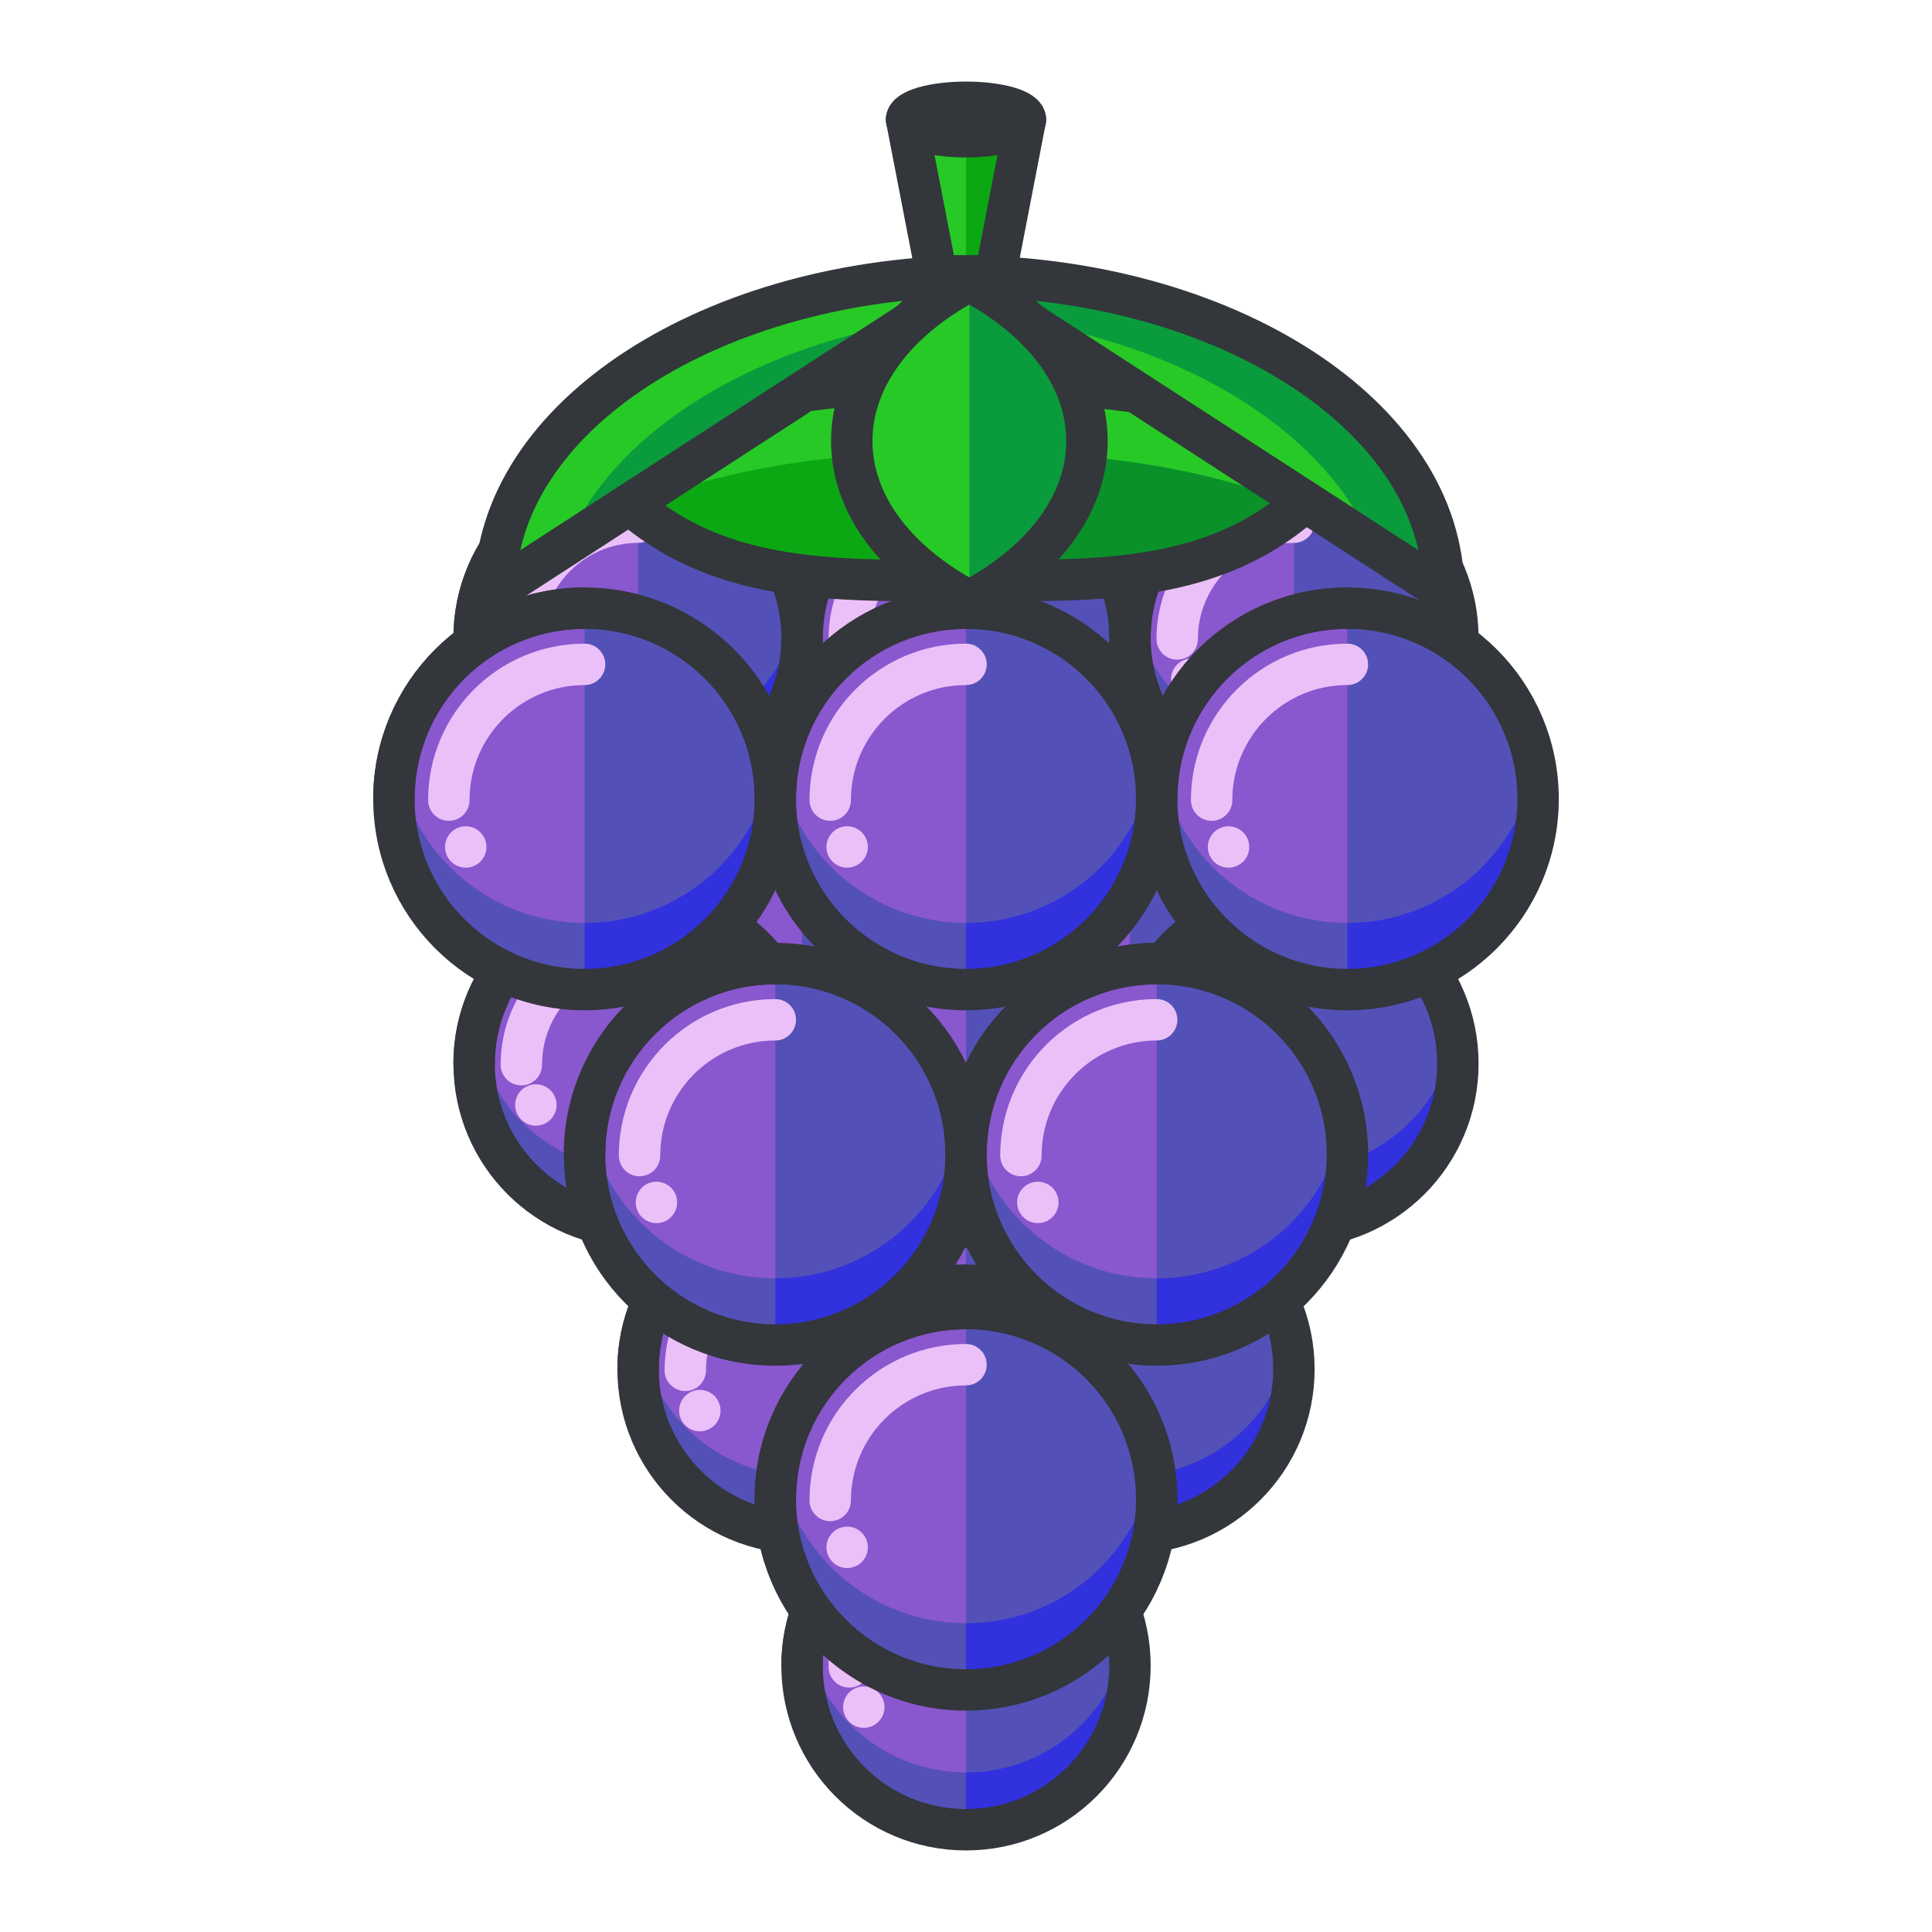 <?xml version="1.0" encoding="utf-8"?>
<!-- Generator: Adobe Illustrator 16.0.0, SVG Export Plug-In . SVG Version: 6.00 Build 0)  -->
<!DOCTYPE svg PUBLIC "-//W3C//DTD SVG 1.1//EN" "http://www.w3.org/Graphics/SVG/1.1/DTD/svg11.dtd">
<svg version="1.1" id="Layer_1" xmlns="http://www.w3.org/2000/svg" xmlns:xlink="http://www.w3.org/1999/xlink" x="0px" y="0px"
	 width="140px" height="140px" viewBox="0 0 140 140" style="enable-background:new 0 0 140 140;" xml:space="preserve">
<style type="text/css">
<![CDATA[
	.st0{fill:#7A62F4;}
	.st1{fill:#7A8A91;}
	.st2{fill:#AA3154;}
	.st3{fill:#474B4F;}
	.st4{fill:#474C51;}
	.st5{fill:#477184;}
	.st6{fill:#AA8D5E;}
	.st7{fill:#AAF789;}
	.st8{fill:#7BE6FF;}
	.st9{fill:#7C66D8;}
	.st10{fill:#7CC0D8;}
	.st11{fill:#495359;}
	.st12{fill:#49DB7A;}
	.st13{fill:#49E500;}
	.st14{fill:#7DA8AA;}
	
		.st15{fill:none;stroke:#7C9199;stroke-width:3;stroke-linecap:round;stroke-linejoin:round;stroke-miterlimit:10;stroke-dasharray:5;}
	.st16{fill:#AD9F7F;}
	.st17{fill:none;stroke:#D3ECEF;stroke-linecap:round;stroke-linejoin:round;stroke-miterlimit:10;}
	.st18{fill:none;stroke:#C42323;stroke-width:3;stroke-linecap:round;stroke-linejoin:round;stroke-miterlimit:10;}
	.st19{fill:#AE52FF;}
	.st20{fill:#10DEF9;}
	.st21{fill:none;stroke:#267DC4;stroke-width:3;stroke-linecap:round;stroke-linejoin:round;stroke-miterlimit:10;}
	.st22{fill:#1162BA;}
	.st23{fill:#E02F2F;}
	.st24{fill:#E05368;}
	.st25{fill:#AFBFCE;}
	.st26{fill:#AFC8DD;}
	.st27{fill:#E0CC77;}
	.st28{fill:#1247B2;}
	.st29{fill:#E0DECE;}
	.st30{fill:#E0FF9C;}
	.st31{fill:none;stroke:#E21A32;stroke-linecap:round;stroke-linejoin:round;stroke-miterlimit:10;}
	.st32{fill:#13D626;}
	.st33{fill:#E2823B;}
	.st34{fill:#1462EF;}
	.st35{fill:#14B0ED;}
	.st36{fill:#1576EA;}
	.st37{fill:#15BDFF;}
	.st38{fill:#1613A5;}
	.st39{fill:#4A5056;}
	.st40{fill:#E55166;}
	.st41{fill:#E55A6B;}
	.st42{fill:#E56171;}
	.st43{fill:none;stroke:#79CC7E;stroke-width:2;stroke-linecap:round;stroke-linejoin:round;stroke-miterlimit:10;}
	.st44{fill:#4B6466;}
	.st45{opacity:0.4;fill:#79CC7E;}
	.st46{fill:#E6F1F4;}
	.st47{fill:#E6F2FC;}
	.st48{fill:#4C6362;}
	.st49{fill:#18AA67;}
	.st50{fill:#4D4D91;}
	.st51{fill:#4D575B;}
	.st52{fill:#E88E0C;}
	.st53{fill:#4DADCE;}
	.st54{fill:#E8E8E8;}
	.st55{opacity:0.3;fill:#9AA5A4;}
	.st56{fill:#80C3FF;}
	.st57{fill:#B066FF;}
	.st58{fill:#818F91;}
	.st59{fill:#B0D1D6;}
	.st60{fill:#B1DBDD;}
	.st61{fill:#B2104E;}
	.st62{fill:none;stroke:#FCFAE8;stroke-width:3;stroke-linecap:round;stroke-linejoin:round;stroke-miterlimit:10;}
	.st63{fill:#B2D1C7;}
	.st64{fill:#83ED3E;}
	.st65{fill:#83ED88;}
	.st66{fill:#8461BC;}
	.st67{fill:#84692C;}
	.st68{fill:#B3C9E2;}
	.st69{fill:none;stroke:#ED8700;stroke-width:3;stroke-linecap:round;stroke-linejoin:round;}
	.st70{fill:none;stroke:#64E2DC;stroke-width:3;stroke-linecap:round;stroke-linejoin:round;stroke-miterlimit:10;}
	.st71{fill:none;stroke:#33363A;stroke-width:3;stroke-linecap:round;stroke-linejoin:round;stroke-miterlimit:10;}
	.st72{fill:none;stroke:#33363A;stroke-width:4;stroke-linecap:round;stroke-linejoin:round;stroke-miterlimit:10;}
	.st73{fill:#85A7A8;}
	.st74{fill:#85C606;}
	.st75{fill:none;stroke:#33363A;stroke-width:5;stroke-linecap:round;stroke-linejoin:round;stroke-miterlimit:10;}
	.st76{fill:#86B2A2;}
	.st77{fill:#EA3D6A;}
	.st78{fill:#875835;}
	.st79{fill:#EA9706;}
	.st80{fill:#1C19AF;}
	.st81{fill:#EAAA0A;}
	.st82{fill:#EABC73;}
	.st83{fill:#EADFB2;}
	.st84{fill:#EAE4BE;}
	.st85{fill:#EAF2F9;}
	.st86{fill:#B7883D;}
	.st87{fill:#1CE5C3;}
	.st88{fill:#1CE8E3;}
	.st89{fill:#B7F467;}
	.st90{fill:none;stroke:#36B0CC;stroke-width:3;stroke-linecap:round;stroke-linejoin:round;stroke-miterlimit:10;}
	.st91{fill:#EBEDD3;}
	.st92{fill:none;stroke:#FFB000;stroke-width:3;stroke-linecap:round;stroke-linejoin:round;stroke-dasharray:8.275,8.275;}
	.st93{fill:#1DA834;}
	.st94{fill:#1DC8CC;}
	.st95{fill:#8957CE;}
	.st96{fill:#B8D3D1;}
	.st97{fill:#89A3A3;}
	.st98{fill:#1E91F9;}
	.st99{fill:#B969FF;}
	.st100{fill:#1EA6E2;}
	.st101{fill:#FFFFFF;stroke:#FFFFFF;stroke-width:2;stroke-linecap:round;stroke-linejoin:round;stroke-miterlimit:10;}
	.st102{fill:#ED4706;}
	.st103{fill:#EDA411;}
	.st104{fill:#EDDE88;}
	.st105{fill:#EDF4F4;}
	.st106{fill:#5050E2;}
	.st107{fill:#1FADE5;}
	.st108{enable-background:new    ;}
	.st109{fill:#EF4D4D;}
	.st110{fill:#EF6F7B;}
	.st111{fill:#EF9681;}
	.st112{fill:#EFA37D;}
	.st113{fill:#EFB289;}
	.st114{fill:#EFBD59;}
	.st115{fill:#EFCA0F;}
	.st116{fill:#EFEFDF;}
	.st117{fill:#526163;}
	.st118{fill:#529E54;}
	.st119{fill:#52C408;}
	.st120{fill:#5351B7;}
	.st121{fill:none;stroke:#EBEDD3;stroke-linecap:round;stroke-linejoin:round;stroke-miterlimit:10;}
	.st122{fill:#555D60;}
	.st123{fill:#55DBFF;}
	.st124{fill:none;stroke:#FFEF5A;stroke-width:2;stroke-linecap:round;stroke-linejoin:round;stroke-miterlimit:10;}
	.st125{fill:none;stroke:#FFEF5A;stroke-width:4;stroke-linecap:round;stroke-linejoin:round;stroke-miterlimit:10;}
	.st126{fill:none;stroke:#536B7C;stroke-width:3;stroke-linecap:round;stroke-linejoin:round;stroke-miterlimit:10;}
	.st127{fill:#8A9199;}
	.st128{fill:#8A998A;}
	.st129{fill:#8CE5E2;}
	.st130{fill:#BC3150;}
	.st131{fill:#595F66;}
	.st132{fill:#BC8B4B;}
	.st133{fill:#8DABC9;}
	.st134{fill:#8E7EED;}
	.st135{fill:#8EC1C1;}
	.st136{fill:#20BCF2;}
	.st137{fill:#8F56D8;}
	.st138{fill:#BEDD05;}
	.st139{fill:none;stroke:#EAD7FF;stroke-width:3;stroke-linecap:round;stroke-linejoin:round;stroke-miterlimit:10;}
	.st140{fill:#2178F7;}
	.st141{fill:#219B1E;}
	.st142{fill:#BF76FF;}
	.st143{fill:none;stroke:#88CCFF;stroke-width:3;stroke-linecap:round;stroke-linejoin:round;stroke-miterlimit:10;}
	.st144{fill:#22A1EF;}
	.st145{fill:#237AF9;}
	.st146{fill:#F2790C;}
	.st147{fill:#246DED;}
	.st148{fill:#F3FAFF;}
	.st149{fill:#25C10A;}
	.st150{fill:#F42535;}
	.st151{fill:#F4921E;}
	.st152{fill:#F4AB0B;}
	.st153{fill:#F4F3E9;}
	.st154{fill:#5A5F63;}
	.st155{fill:#26A3F7;}
	.st156{fill:#F5FEFF;}
	.st157{fill:#277AF4;}
	.st158{fill:#2792F4;}
	.st159{fill:#279377;}
	.st160{fill:#27C927;}
	.st161{fill:#5C2DE0;}
	.st162{fill:#F7441C;}
	.st163{fill:#F7910B;}
	.st164{fill:#F79E00;}
	.st165{fill:none;stroke:#FFB000;stroke-width:3;stroke-linecap:round;stroke-linejoin:round;}
	.st166{fill:#5D3EDD;}
	.st167{fill:#29CDFF;}
	.st168{fill:#5E6870;}
	.st169{fill:#F9A858;}
	.st170{fill:#F9C19B;}
	.st171{fill:#F9E446;}
	.st172{fill:#5F666B;}
	.st173{fill:#5FCE96;}
	.st174{fill:#90B2B1;}
	.st175{fill:#91EA57;}
	.st176{fill:#C11E5C;}
	.st177{fill:#C14830;}
	.st178{fill:#C17E25;}
	.st179{fill:#C1B995;}
	.st180{fill:#C1BFA7;}
	.st181{fill:none;stroke:#F9EF95;stroke-width:3;stroke-linecap:round;stroke-linejoin:round;stroke-miterlimit:10;}
	.st182{fill:#92E0FF;}
	.st183{fill:#92FC6B;}
	.st184{fill:#C28AE2;}
	.st185{fill:#939DA3;}
	.st186{fill:#C3D8D6;}
	.st187{fill:#C3DFE0;}
	.st188{fill:#C42323;}
	.st189{fill:#C4415B;}
	.st190{fill:#C480FF;}
	.st191{fill:#95AF68;}
	.st192{fill:#2A8BF4;}
	.st193{fill:#2AAD2A;}
	.st194{fill:#C5E3EA;}
	.st195{fill:#C63C4D;}
	.st196{fill:#C67A6D;}
	.st197{fill:#C6BA9B;}
	.st198{fill:#FC4259;}
	.st199{fill:#FC90A2;}
	.st200{fill:#C8DBDB;}
	.st201{fill:#FCC322;}
	.st202{fill:#FCDECA;}
	.st203{fill:#FCF8E6;}
	.st204{fill:#2E6ECC;}
	.st205{fill:#FCFCB9;}
	.st206{fill:none;stroke:#FFB000;stroke-width:3;stroke-linecap:round;stroke-linejoin:round;stroke-dasharray:8.028,8.028;}
	.st207{fill:#C9E1F2;}
	.st208{fill:#FDFFFF;}
	.st209{fill:#FF315D;}
	.st210{fill:#FF3636;}
	.st211{fill:#FF4800;}
	.st212{fill:#FF502E;}
	.st213{fill:#FF5B00;}
	.st214{fill:#FF647E;}
	.st215{fill:#FF6B06;}
	.st216{fill:#FF7639;}
	.st217{fill:#FF7892;}
	.st218{fill:#FF7900;}
	.st219{fill:#FF8103;}
	.st220{fill:#FF8500;}
	.st221{fill:#FF9100;}
	.st222{fill:#FF9700;}
	.st223{fill:#FF9E12;}
	.st224{fill:#61BBFF;}
	.st225{fill:#FFA300;}
	.st226{fill:#FFAA00;}
	.st227{fill:#FFABBF;}
	.st228{fill:#FFB000;}
	.st229{fill:#FFB206;}
	.st230{fill:#FFBC00;}
	.st231{fill:#FFBF31;}
	.st232{fill:#FFC1AE;}
	.st233{fill:#FFC200;}
	.st234{fill:#FFC757;}
	.st235{fill:#FFC817;}
	.st236{fill:#FFCE00;}
	.st237{fill:#FFD243;}
	.st238{fill:#FFD400;}
	.st239{fill:#FFD833;}
	.st240{fill:#FFD9C0;}
	.st241{fill:#FFDC10;}
	.st242{fill:#FFDE52;}
	.st243{fill:#FFE108;}
	.st244{fill:#FFE10B;}
	.st245{fill:#FFE31A;}
	.st246{fill:#FFE448;}
	.st247{fill:#FFE8C2;}
	.st248{fill:#FFE98F;}
	.st249{fill:#FFEB5A;}
	.st250{fill:#FFEDA1;}
	.st251{fill:#FFF19C;}
	.st252{fill:#FFF6E1;}
	.st253{fill:#FFF87B;}
	.st254{fill:#FFF8C7;}
	.st255{fill:#FFFCEE;}
	.st256{fill:#FFFFFF;}
	.st257{fill:#62CEDD;}
	.st258{fill:#636E72;}
	.st259{fill:none;stroke:#DDAC24;stroke-width:2;stroke-linecap:round;stroke-linejoin:round;stroke-miterlimit:10;}
	.st260{fill:#64BDFF;}
	.st261{fill:#64E2DC;}
	.st262{fill:none;stroke:#33363A;stroke-linecap:round;stroke-linejoin:round;stroke-miterlimit:10;}
	.st263{fill:#66797F;}
	.st264{fill:none;stroke:#EBC0F9;stroke-width:3;stroke-linecap:round;stroke-linejoin:round;stroke-miterlimit:10;}
	.st265{fill:#9AC1C1;}
	.st266{fill:#676E72;}
	.st267{fill:#677F7F;}
	.st268{fill:#678B99;}
	.st269{fill:#9B0751;}
	.st270{fill:#9B6743;}
	.st271{fill:#9B7335;}
	.st272{fill:none;stroke:#E0FF9C;stroke-width:3;stroke-linecap:round;stroke-linejoin:round;stroke-miterlimit:10;}
	.st273{fill:#CAD7E5;}
	.st274{fill:#CAE5E3;}
	.st275{fill:none;stroke:#FFD815;stroke-width:3;stroke-linecap:round;stroke-linejoin:round;stroke-miterlimit:10;}
	.st276{fill:none;stroke:#64C0F9;stroke-width:3;stroke-linecap:round;stroke-linejoin:round;stroke-miterlimit:10;}
	.st277{fill:#68B6DD;}
	.st278{fill:#CC445B;}
	.st279{fill:none;stroke:#66A8F7;stroke-width:3;stroke-linecap:round;stroke-linejoin:round;stroke-miterlimit:10;}
	.st280{fill:#9D67C1;}
	.st281{fill:#CCFFFF;}
	.st282{fill:#9DC0C4;}
	.st283{fill:#9E2323;}
	.st284{fill:#9E45DD;}
	.st285{fill:#CDDEE0;}
	.st286{fill:#309FD6;}
	.st287{fill:none;stroke:#ED8700;stroke-width:3;stroke-linecap:round;stroke-linejoin:round;stroke-dasharray:7.704,7.704;}
	.st288{fill:#CE4313;}
	.st289{fill:#CEA255;}
	.st290{fill:#9FC1B5;}
	.st291{fill:#3131DD;}
	.st292{fill:#33363A;}
	.st293{fill:#334746;}
	.st294{fill:#3380CC;}
	.st295{fill:#34C166;}
	.st296{fill:#363B3F;}
	.st297{fill:#6A797C;}
	.st298{fill:#33363A;stroke:#33363A;stroke-width:3;stroke-linecap:round;stroke-linejoin:round;stroke-miterlimit:10;}
	.st299{fill:#6C85FF;}
	.st300{opacity:0.2;fill:#3C8DA0;}
	.st301{fill:none;stroke:#5F6266;stroke-width:3;stroke-linecap:round;stroke-linejoin:round;stroke-miterlimit:10;}
	.st302{fill:#00ADDB;}
	.st303{fill:#6F898C;}
	.st304{fill:#6FAF00;}
	.st305{fill:#D0D8CA;}
	.st306{fill:#D0E0EA;}
	.st307{fill:#D0E2F4;}
	.st308{fill:none;stroke:#FFB000;stroke-width:3;stroke-linecap:round;stroke-linejoin:round;stroke-dasharray:7.848,7.848;}
	.st309{fill:none;stroke:#33363A;stroke-width:10;stroke-linecap:round;stroke-linejoin:round;stroke-miterlimit:10;}
	.st310{fill:#04968E;}
	.st311{fill:#D30B49;}
	.st312{fill:#D31818;}
	.st313{fill:#D34624;}
	.st314{fill:#D39F1E;}
	.st315{fill:#D3D1C1;}
	.st316{fill:#D3DADD;}
	.st317{fill:#D3E5EA;}
	.st318{fill:#055E6D;}
	.st319{fill:#059CE8;}
	.st320{fill:#064E7F;}
	.st321{fill:#066782;}
	.st322{fill:#07563C;}
	.st323{fill:#D5E2CC;}
	.st324{fill:#3B4244;}
	.st325{fill:#D60024;}
	.st326{fill:#D6702B;}
	.st327{fill:#D68967;}
	.st328{fill:#D6A545;}
	.st329{fill:#D6CB9D;}
	.st330{fill:#3C4044;}
	.st331{fill:#08BC26;}
	.st332{fill:#097F2A;}
	.st333{fill:none;stroke:#FFAB94;stroke-width:4;stroke-linecap:round;stroke-linejoin:round;stroke-miterlimit:10;}
	.st334{fill:#3D5957;}
	.st335{fill:#3D99F4;}
	.st336{fill:#D8235F;}
	.st337{fill:#D83055;}
	.st338{fill:#D83563;}
	.st339{fill:#D83705;}
	.st340{fill:#D8533D;}
	.st341{fill:#D8D7C0;}
	.st342{fill:#3E9FF7;}
	.st343{fill:#D9F0F4;}
	.st344{fill:#705622;}
	.st345{fill:#70D63A;}
	.st346{fill:#A03F25;}
	.st347{fill:#A07F3C;}
	.st348{opacity:0.6;fill:#2670BF;}
	.st349{fill:#A0BAB9;}
	.st350{fill:#A197FC;}
	.st351{fill:#727B84;}
	.st352{fill:#A1C6C6;}
	.st353{fill:#A23FE8;}
	.st354{fill:#737F73;}
	.st355{fill:#73F4B3;}
	.st356{fill:#A31153;}
	.st357{fill:#748C4F;}
	.st358{fill:#749997;}
	.st359{fill:#0A7BE2;}
	.st360{fill:#0A8989;}
	.st361{fill:#0A912A;}
	.st362{fill:#0A9B3D;}
	.st363{fill:#0A9DBF;}
	.st364{fill:#A53CEF;}
	.st365{fill:#0ABAEA;}
	.st366{fill:#A5BFBF;}
	.st367{fill:#7799AA;}
	.st368{fill:#77D852;}
	.st369{fill:#0C4ABA;}
	.st370{fill:#DAE5E5;}
	.st371{fill:#0CA813;}
	.st372{fill:#788E8D;}
	.st373{fill:#78CFFF;}
	.st374{fill:#A8273D;}
	.st375{fill:#79CC7E;}
	.st376{fill:#0E48DB;}
	.st377{fill:#DCE7EF;}
	.st378{fill:#0E7F24;}
	.st379{fill:#DDAC24;}
	.st380{fill:#DDC872;}
	.st381{fill:#DDE6E8;}
	.st382{fill:#404449;}
	.st383{fill:#0FA88E;}
	.st384{fill:#DEF21D;}
	.st385{fill:#4120CE;}
	.st386{fill:none;stroke:#CCB13E;stroke-width:3;stroke-linecap:round;stroke-linejoin:round;stroke-miterlimit:10;}
	.st387{fill:#41F7D4;}
	.st388{fill:#DFEDEF;}
	.st389{fill:#DFF4E9;}
	.st390{fill:#DFF7F6;}
	.st391{fill:#42E6EA;}
	.st392{fill:#43474C;}
	.st393{fill:#43B1E8;}
	.st394{fill:#44CC7B;}
	.st395{fill:#45484C;}
	.st396{fill:#454A4F;}
	.st397{fill:#45BA0F;}
	.st398{fill:#45CAFF;}
]]>
</style>
<g>
	<g>
		<path class="st371" d="M65.693,8.66l2.214,11.444c0,0.689-0.285,1.249,2.094,1.249c2.378,0,2.092-0.56,2.092-1.249L74.307,8.66
			H65.693z"/>
		<path class="st160" d="M65.693,8.66l2.214,11.444c0,0.689-0.285,1.249,2.094,1.249V8.66H65.693z"/>
		<path class="st71" d="M65.693,8.66l2.214,11.444c0,0.689-0.285,1.249,2.094,1.249c2.378,0,2.092-0.56,2.092-1.249L74.307,8.66
			H65.693z"/>
		<ellipse class="st160" cx="70" cy="8.66" rx="4.307" ry="1.25"/>
		<ellipse class="st71" cx="70" cy="8.66" rx="4.307" ry="1.25"/>
	</g>
	<g>
		<g>
			<g>
				<g>
					<g>
						<circle class="st120" cx="46.237" cy="46.223" r="11.881"/>
						<path class="st95" d="M46.237,34.342c-5.853,0-10.705,4.235-11.688,9.805c0.983,5.569,5.836,9.805,11.688,9.805
							s10.705-4.235,11.688-9.805C56.942,38.577,52.09,34.342,46.237,34.342z"/>
						<path class="st120" d="M46.237,34.342c6.562,0,11.881,5.319,11.881,11.881s-5.319,11.881-11.881,11.881"/>
						<path class="st291" d="M58.065,45.155c-0.034-0.341-0.082-0.676-0.14-1.009c-0.983,5.569-5.836,9.805-11.688,9.805v4.152
							c6.562,0,11.881-5.319,11.881-11.881C58.118,45.862,58.097,45.508,58.065,45.155z"/>
						<circle class="st71" cx="46.237" cy="46.223" r="11.881"/>
						<path class="st71" d="M34.356,46.223c0-6.562,5.319-11.881,11.881-11.881"/>
					</g>
					<path class="st264" d="M37.778,46.3c0-4.672,3.787-8.459,8.459-8.459"/>
					<line class="st264" x1="38.831" y1="49.218" x2="38.831" y2="49.218"/>
				</g>
				<g>
					<g>
						<circle class="st120" cx="70" cy="46.223" r="11.881"/>
						<path class="st95" d="M70,34.342c-5.853,0-10.706,4.235-11.688,9.805c0.982,5.569,5.836,9.805,11.688,9.805
							s10.706-4.235,11.688-9.805C80.706,38.577,75.853,34.342,70,34.342z"/>
						<path class="st120" d="M70,34.342c6.562,0,11.881,5.319,11.881,11.881S76.562,58.104,70,58.104"/>
						<path class="st291" d="M81.827,45.155c-0.033-0.341-0.08-0.676-0.139-1.009c-0.982,5.569-5.836,9.805-11.688,9.805v4.152
							c6.562,0,11.881-5.319,11.881-11.881C81.881,45.862,81.858,45.508,81.827,45.155z"/>
						<circle class="st71" cx="70" cy="46.223" r="11.881"/>
						<path class="st71" d="M58.118,46.223c0-6.562,5.319-11.881,11.882-11.881"/>
					</g>
					<path class="st264" d="M61.541,46.3c0-4.672,3.788-8.459,8.459-8.459"/>
					<line class="st264" x1="62.595" y1="49.218" x2="62.595" y2="49.218"/>
				</g>
				<g>
					<g>
						<circle class="st120" cx="93.762" cy="46.223" r="11.881"/>
						<path class="st95" d="M93.763,34.342c-5.853,0-10.705,4.235-11.688,9.805c0.983,5.569,5.836,9.805,11.688,9.805
							c5.852,0,10.704-4.235,11.688-9.805C104.467,38.577,99.614,34.342,93.763,34.342z"/>
						<path class="st120" d="M93.763,34.342c6.561,0,11.881,5.319,11.881,11.881s-5.32,11.881-11.881,11.881"/>
						<path class="st291" d="M105.59,45.155c-0.032-0.341-0.079-0.676-0.139-1.009c-0.984,5.569-5.837,9.805-11.688,9.805v4.152
							c6.561,0,11.881-5.319,11.881-11.881C105.644,45.862,105.622,45.508,105.59,45.155z"/>
						<circle class="st71" cx="93.762" cy="46.223" r="11.881"/>
						<path class="st71" d="M81.881,46.223c0-6.562,5.32-11.881,11.882-11.881"/>
					</g>
					<path class="st264" d="M85.304,46.3c0-4.672,3.787-8.459,8.459-8.459"/>
					<line class="st264" x1="86.357" y1="49.218" x2="86.357" y2="49.218"/>
				</g>
			</g>
			<g>
				<g>
					<circle class="st120" cx="70" cy="89.857" r="11.881"/>
					<path class="st95" d="M70,77.975c-5.853,0-10.706,4.236-11.688,9.807c0.982,5.57,5.836,9.805,11.688,9.805
						s10.706-4.234,11.688-9.805C80.706,82.211,75.853,77.975,70,77.975z"/>
					<path class="st120" d="M70,77.975c6.562,0,11.881,5.32,11.881,11.883c0,6.561-5.319,11.881-11.881,11.881"/>
					<path class="st291" d="M81.827,88.789c-0.033-0.34-0.08-0.676-0.139-1.008c-0.982,5.57-5.836,9.805-11.688,9.805v4.152
						c6.562,0,11.881-5.32,11.881-11.881C81.881,89.496,81.858,89.141,81.827,88.789z"/>
					<circle class="st71" cx="70" cy="89.857" r="11.881"/>
					<path class="st71" d="M58.118,89.857c0-6.562,5.319-11.883,11.882-11.883"/>
				</g>
				<path class="st264" d="M61.541,89.934c0-4.672,3.788-8.459,8.459-8.459"/>
				<line class="st264" x1="62.595" y1="92.852" x2="62.595" y2="92.852"/>
			</g>
			<g>
				<g>
					<circle class="st120" cx="70" cy="74.164" r="11.881"/>
					<path class="st95" d="M70,62.282c-5.853,0-10.706,4.235-11.688,9.804c0.982,5.57,5.836,9.807,11.688,9.807
						s10.706-4.236,11.688-9.807C80.706,66.518,75.853,62.282,70,62.282z"/>
					<path class="st120" d="M70,62.282c6.562,0,11.881,5.32,11.881,11.882c0,6.561-5.319,11.881-11.881,11.881"/>
					<path class="st291" d="M81.827,73.096c-0.033-0.34-0.08-0.676-0.139-1.01c-0.982,5.57-5.836,9.807-11.688,9.807v4.152
						c6.562,0,11.881-5.32,11.881-11.881C81.881,73.803,81.858,73.447,81.827,73.096z"/>
					<circle class="st71" cx="70" cy="74.164" r="11.881"/>
					<path class="st71" d="M58.118,74.164c0-6.562,5.319-11.882,11.882-11.882"/>
				</g>
				<path class="st264" d="M61.541,74.24c0-4.671,3.788-8.458,8.459-8.458"/>
				<line class="st264" x1="62.595" y1="77.158" x2="62.595" y2="77.158"/>
			</g>
			<g>
				<g>
					<g>
						<circle class="st120" cx="58.119" cy="68.368" r="11.881"/>
						<path class="st95" d="M58.118,56.487c-5.853,0-10.704,4.235-11.688,9.806c0.983,5.568,5.835,9.805,11.688,9.805
							c5.854,0,10.705-4.236,11.688-9.805C68.823,60.723,63.972,56.487,58.118,56.487z"/>
						<path class="st120" d="M58.118,56.487C64.681,56.487,70,61.807,70,68.368S64.681,80.25,58.118,80.25"/>
						<path class="st291" d="M69.946,67.302c-0.033-0.341-0.08-0.676-0.14-1.009c-0.983,5.568-5.835,9.805-11.688,9.805v4.152
							C64.681,80.25,70,74.93,70,68.368C70,68.009,69.978,67.653,69.946,67.302z"/>
						<circle class="st71" cx="58.119" cy="68.368" r="11.881"/>
						<path class="st71" d="M46.237,68.368c0-6.562,5.318-11.881,11.881-11.881"/>
					</g>
					<path class="st264" d="M49.659,68.446c0-4.672,3.787-8.459,8.459-8.459"/>
					<line class="st264" x1="50.713" y1="71.363" x2="50.713" y2="71.363"/>
				</g>
				<g>
					<g>
						<circle class="st120" cx="81.881" cy="68.368" r="11.881"/>
						<path class="st95" d="M81.881,56.487c-5.853,0-10.705,4.235-11.688,9.806c0.983,5.568,5.836,9.805,11.688,9.805
							s10.706-4.236,11.688-9.805C92.587,60.723,87.733,56.487,81.881,56.487z"/>
						<path class="st120" d="M81.881,56.487c6.562,0,11.882,5.319,11.882,11.881S88.443,80.25,81.881,80.25"/>
						<path class="st291" d="M93.708,67.302c-0.032-0.341-0.079-0.676-0.139-1.009c-0.982,5.568-5.836,9.805-11.688,9.805v4.152
							c6.562,0,11.882-5.32,11.882-11.882C93.763,68.009,93.74,67.653,93.708,67.302z"/>
						<circle class="st71" cx="81.881" cy="68.368" r="11.881"/>
						<path class="st71" d="M70,68.368c0-6.562,5.319-11.881,11.881-11.881"/>
					</g>
					<path class="st264" d="M73.422,68.446c0-4.672,3.788-8.459,8.459-8.459"/>
					<line class="st264" x1="74.476" y1="71.363" x2="74.476" y2="71.363"/>
				</g>
			</g>
		</g>
		<g>
			<g>
				<g>
					<g>
						<circle class="st120" cx="46.237" cy="77.074" r="11.881"/>
						<path class="st95" d="M46.237,65.194c-5.853,0-10.705,4.234-11.688,9.804c0.983,5.57,5.836,9.805,11.688,9.805
							s10.705-4.234,11.688-9.805C56.942,69.429,52.09,65.194,46.237,65.194z"/>
						<path class="st120" d="M46.237,65.194c6.562,0,11.881,5.318,11.881,11.88c0,6.562-5.319,11.881-11.881,11.881"/>
						<path class="st291" d="M58.065,76.008c-0.034-0.342-0.082-0.678-0.14-1.01c-0.983,5.57-5.836,9.805-11.688,9.805v4.152
							c6.562,0,11.881-5.318,11.881-11.881C58.118,76.715,58.097,76.359,58.065,76.008z"/>
						<circle class="st71" cx="46.237" cy="77.074" r="11.881"/>
						<path class="st71" d="M34.356,77.074c0-6.562,5.319-11.88,11.881-11.88"/>
					</g>
					<path class="st264" d="M37.778,77.152c0-4.672,3.787-8.459,8.459-8.459"/>
					<line class="st264" x1="38.831" y1="80.07" x2="38.831" y2="80.07"/>
				</g>
				<g>
					<g>
						<circle class="st120" cx="70" cy="77.074" r="11.881"/>
						<path class="st95" d="M70,65.194c-5.853,0-10.706,4.234-11.688,9.804c0.982,5.57,5.836,9.805,11.688,9.805
							s10.706-4.234,11.688-9.805C80.706,69.429,75.853,65.194,70,65.194z"/>
						<path class="st120" d="M70,65.194c6.562,0,11.881,5.318,11.881,11.88c0,6.562-5.319,11.881-11.881,11.881"/>
						<path class="st291" d="M81.827,76.008c-0.033-0.342-0.08-0.678-0.139-1.01c-0.982,5.57-5.836,9.805-11.688,9.805v4.152
							c6.562,0,11.881-5.318,11.881-11.881C81.881,76.715,81.858,76.359,81.827,76.008z"/>
						<circle class="st71" cx="70" cy="77.074" r="11.881"/>
						<path class="st71" d="M58.118,77.074c0-6.562,5.319-11.88,11.882-11.88"/>
					</g>
					<path class="st264" d="M61.541,77.152c0-4.672,3.788-8.459,8.459-8.459"/>
					<line class="st264" x1="62.595" y1="80.07" x2="62.595" y2="80.07"/>
				</g>
				<g>
					<g>
						<circle class="st120" cx="93.762" cy="77.074" r="11.881"/>
						<path class="st95" d="M93.763,65.194c-5.853,0-10.705,4.234-11.688,9.804c0.983,5.57,5.836,9.805,11.688,9.805
							c5.852,0,10.704-4.234,11.688-9.805C104.467,69.429,99.614,65.194,93.763,65.194z"/>
						<path class="st120" d="M93.763,65.194c6.561,0,11.881,5.318,11.881,11.88c0,6.562-5.32,11.881-11.881,11.881"/>
						<path class="st291" d="M105.59,76.008c-0.032-0.342-0.079-0.678-0.139-1.01c-0.984,5.57-5.837,9.805-11.688,9.805v4.152
							c6.561,0,11.881-5.318,11.881-11.881C105.644,76.715,105.622,76.359,105.59,76.008z"/>
						<circle class="st71" cx="93.762" cy="77.074" r="11.881"/>
						<path class="st71" d="M81.881,77.074c0-6.562,5.32-11.88,11.882-11.88"/>
					</g>
					<path class="st264" d="M85.304,77.152c0-4.672,3.787-8.459,8.459-8.459"/>
					<line class="st264" x1="86.357" y1="80.07" x2="86.357" y2="80.07"/>
				</g>
			</g>
			<g>
				<g>
					<circle class="st120" cx="70" cy="120.709" r="11.881"/>
					<path class="st95" d="M70,108.828c-5.853,0-10.706,4.234-11.688,9.805c0.982,5.57,5.836,9.805,11.688,9.805
						s10.706-4.234,11.688-9.805C80.706,113.062,75.853,108.828,70,108.828z"/>
					<path class="st120" d="M70,108.828c6.562,0,11.881,5.318,11.881,11.881S76.562,132.59,70,132.59"/>
					<path class="st291" d="M81.827,119.641c-0.033-0.34-0.08-0.676-0.139-1.008c-0.982,5.57-5.836,9.805-11.688,9.805v4.152
						c6.562,0,11.881-5.318,11.881-11.881C81.881,120.35,81.858,119.994,81.827,119.641z"/>
					<circle class="st71" cx="70" cy="120.709" r="11.881"/>
					<path class="st71" d="M58.118,120.709c0-6.562,5.319-11.881,11.882-11.881"/>
				</g>
				<path class="st264" d="M61.541,120.787c0-4.672,3.788-8.459,8.459-8.459"/>
				<line class="st264" x1="62.595" y1="123.705" x2="62.595" y2="123.705"/>
			</g>
			<g>
				<g>
					<circle class="st120" cx="70" cy="105.016" r="11.881"/>
					<path class="st95" d="M70,93.135c-5.853,0-10.706,4.234-11.688,9.805c0.982,5.57,5.836,9.805,11.688,9.805
						s10.706-4.234,11.688-9.805C80.706,97.369,75.853,93.135,70,93.135z"/>
					<path class="st120" d="M70,93.135c6.562,0,11.881,5.318,11.881,11.881S76.562,116.896,70,116.896"/>
					<path class="st291" d="M81.827,103.949c-0.033-0.342-0.08-0.678-0.139-1.01c-0.982,5.57-5.836,9.805-11.688,9.805v4.152
						c6.562,0,11.881-5.318,11.881-11.881C81.881,104.656,81.858,104.299,81.827,103.949z"/>
					<circle class="st71" cx="70" cy="105.016" r="11.881"/>
					<path class="st71" d="M58.118,105.016c0-6.562,5.319-11.881,11.882-11.881"/>
				</g>
				<path class="st264" d="M61.541,105.094c0-4.674,3.788-8.461,8.459-8.461"/>
				<line class="st264" x1="62.595" y1="108.012" x2="62.595" y2="108.012"/>
			</g>
			<g>
				<g>
					<g>
						<circle class="st120" cx="58.119" cy="99.221" r="11.881"/>
						<path class="st95" d="M58.118,87.34c-5.853,0-10.704,4.234-11.688,9.805c0.983,5.57,5.835,9.805,11.688,9.805
							c5.854,0,10.705-4.234,11.688-9.805C68.823,91.574,63.972,87.34,58.118,87.34z"/>
						<path class="st120" d="M58.118,87.34C64.681,87.34,70,92.658,70,99.221c0,6.561-5.319,11.881-11.882,11.881"/>
						<path class="st291" d="M69.946,98.152c-0.033-0.34-0.08-0.676-0.14-1.008c-0.983,5.57-5.835,9.805-11.688,9.805v4.152
							c6.562,0,11.882-5.32,11.882-11.881C70,98.859,69.978,98.506,69.946,98.152z"/>
						<circle class="st71" cx="58.119" cy="99.221" r="11.881"/>
						<path class="st71" d="M46.237,99.221c0-6.562,5.318-11.881,11.881-11.881"/>
					</g>
					<path class="st264" d="M49.659,99.299c0-4.674,3.787-8.461,8.459-8.461"/>
					<line class="st264" x1="50.713" y1="102.217" x2="50.713" y2="102.217"/>
				</g>
				<g>
					<g>
						<circle class="st120" cx="81.881" cy="99.221" r="11.881"/>
						<path class="st95" d="M81.881,87.34c-5.853,0-10.705,4.234-11.688,9.805c0.983,5.57,5.836,9.805,11.688,9.805
							s10.706-4.234,11.688-9.805C92.587,91.574,87.733,87.34,81.881,87.34z"/>
						<path class="st120" d="M81.881,87.34c6.562,0,11.882,5.318,11.882,11.881c0,6.561-5.319,11.881-11.882,11.881"/>
						<path class="st291" d="M93.708,98.152c-0.032-0.34-0.079-0.676-0.139-1.008c-0.982,5.57-5.836,9.805-11.688,9.805v4.152
							c6.562,0,11.882-5.32,11.882-11.881C93.763,98.859,93.74,98.506,93.708,98.152z"/>
						<circle class="st71" cx="81.881" cy="99.221" r="11.881"/>
						<path class="st71" d="M70,99.221c0-6.562,5.319-11.881,11.881-11.881"/>
					</g>
					<path class="st264" d="M73.422,99.299c0-4.674,3.788-8.461,8.459-8.461"/>
					<line class="st264" x1="74.476" y1="102.217" x2="74.476" y2="102.217"/>
				</g>
			</g>
		</g>
		<g>
			<g>
				<g>
					<g>
						<circle class="st120" cx="42.363" cy="57.891" r="13.819"/>
						<path class="st95" d="M42.362,44.072c-6.807,0-12.45,4.925-13.594,11.404c1.144,6.478,6.787,11.403,13.594,11.403
							s12.451-4.926,13.595-11.403C54.813,48.997,49.169,44.072,42.362,44.072z"/>
						<path class="st120" d="M42.362,44.072c7.632,0,13.819,6.187,13.819,13.818s-6.188,13.818-13.819,13.818"/>
						<path class="st291" d="M56.118,56.649c-0.038-0.396-0.093-0.787-0.161-1.173c-1.144,6.478-6.788,11.403-13.595,11.403v4.829
							c7.632,0,13.819-6.187,13.819-13.818C56.182,57.472,56.155,57.06,56.118,56.649z"/>
						<circle class="st71" cx="42.363" cy="57.891" r="13.819"/>
						<path class="st71" d="M28.544,57.891c0-7.632,6.187-13.818,13.818-13.818"/>
					</g>
					<path class="st264" d="M32.524,57.98c0-5.433,4.404-9.838,9.838-9.838"/>
					<line class="st264" x1="33.749" y1="61.374" x2="33.749" y2="61.374"/>
				</g>
				<g>
					<g>
						<circle class="st120" cx="70" cy="57.891" r="13.818"/>
						<path class="st95" d="M70,44.072c-6.807,0-12.45,4.925-13.595,11.404C57.55,61.954,63.193,66.88,70,66.88
							s12.45-4.926,13.595-11.403C82.45,48.997,76.807,44.072,70,44.072z"/>
						<path class="st120" d="M70,44.072c7.632,0,13.818,6.187,13.818,13.818S77.632,71.709,70,71.709"/>
						<path class="st291" d="M83.756,56.649c-0.038-0.396-0.093-0.787-0.161-1.173C82.45,61.954,76.807,66.88,70,66.88v4.829
							c7.632,0,13.818-6.187,13.818-13.818C83.818,57.472,83.793,57.06,83.756,56.649z"/>
						<circle class="st71" cx="70" cy="57.891" r="13.818"/>
						<path class="st71" d="M56.182,57.891c0-7.632,6.187-13.818,13.818-13.818"/>
					</g>
					<path class="st264" d="M60.161,57.98c0-5.433,4.405-9.838,9.839-9.838"/>
					<line class="st264" x1="61.388" y1="61.374" x2="61.388" y2="61.374"/>
				</g>
				<g>
					<g>
						<circle class="st120" cx="97.637" cy="57.891" r="13.819"/>
						<path class="st95" d="M97.638,44.072c-6.807,0-12.451,4.925-13.595,11.404c1.144,6.478,6.788,11.403,13.595,11.403
							s12.45-4.926,13.594-11.403C110.088,48.997,104.444,44.072,97.638,44.072z"/>
						<path class="st120" d="M97.638,44.072c7.632,0,13.818,6.187,13.818,13.818s-6.187,13.818-13.818,13.818"/>
						<path class="st291" d="M111.394,56.649c-0.039-0.396-0.094-0.787-0.162-1.173c-1.144,6.478-6.787,11.403-13.594,11.403v4.829
							c7.632,0,13.818-6.187,13.818-13.818C111.456,57.472,111.43,57.06,111.394,56.649z"/>
						<circle class="st71" cx="97.637" cy="57.891" r="13.819"/>
						<path class="st71" d="M83.818,57.891c0-7.632,6.188-13.818,13.819-13.818"/>
					</g>
					<path class="st264" d="M87.799,57.98c0-5.433,4.405-9.838,9.839-9.838"/>
					<line class="st264" x1="89.024" y1="61.374" x2="89.024" y2="61.374"/>
				</g>
			</g>
			<g>
				<g>
					<circle class="st120" cx="70" cy="108.641" r="13.818"/>
					<path class="st95" d="M70,94.82c-6.807,0-12.45,4.926-13.595,11.404c1.145,6.479,6.788,11.404,13.595,11.404
						s12.45-4.926,13.595-11.404C82.45,99.746,76.807,94.82,70,94.82z"/>
					<path class="st120" d="M70,94.82c7.632,0,13.818,6.188,13.818,13.82c0,7.631-6.187,13.818-13.818,13.818"/>
					<path class="st291" d="M83.756,107.398c-0.038-0.396-0.093-0.787-0.161-1.174c-1.145,6.479-6.788,11.404-13.595,11.404v4.83
						c7.632,0,13.818-6.188,13.818-13.818C83.818,108.221,83.793,107.809,83.756,107.398z"/>
					<circle class="st71" cx="70" cy="108.641" r="13.818"/>
					<path class="st71" d="M56.182,108.641c0-7.633,6.187-13.82,13.818-13.82"/>
				</g>
				<path class="st264" d="M60.161,108.73c0-5.434,4.405-9.838,9.839-9.838"/>
				<line class="st264" x1="61.388" y1="112.125" x2="61.388" y2="112.125"/>
			</g>
			<g>
				<g>
					<g>
						<circle class="st120" cx="56.181" cy="83.646" r="13.819"/>
						<path class="st95" d="M56.182,69.829c-6.808,0-12.45,4.925-13.595,11.403c1.145,6.479,6.787,11.404,13.595,11.404
							c6.806,0,12.45-4.926,13.594-11.404C68.632,74.754,62.987,69.829,56.182,69.829z"/>
						<path class="st120" d="M56.182,69.829C63.812,69.829,70,76.016,70,83.646c0,7.633-6.188,13.82-13.818,13.82"/>
						<path class="st291" d="M69.938,82.406c-0.038-0.396-0.093-0.787-0.162-1.174c-1.144,6.479-6.788,11.404-13.594,11.404v4.83
							c7.631,0,13.818-6.188,13.818-13.82C70,83.229,69.974,82.816,69.938,82.406z"/>
						<circle class="st71" cx="56.181" cy="83.646" r="13.819"/>
						<path class="st71" d="M42.362,83.646c0-7.631,6.187-13.817,13.819-13.817"/>
					</g>
					<path class="st264" d="M46.343,83.736c0-5.432,4.405-9.838,9.839-9.838"/>
					<line class="st264" x1="47.568" y1="87.131" x2="47.568" y2="87.131"/>
				</g>
				<g>
					<g>
						<circle class="st120" cx="83.819" cy="83.646" r="13.819"/>
						<path class="st95" d="M83.818,69.829c-6.806,0-12.45,4.925-13.594,11.403c1.144,6.479,6.788,11.404,13.594,11.404
							c6.808,0,12.45-4.926,13.595-11.404C96.269,74.754,90.626,69.829,83.818,69.829z"/>
						<path class="st120" d="M83.818,69.829c7.632,0,13.819,6.187,13.819,13.817c0,7.633-6.188,13.82-13.819,13.82"/>
						<path class="st291" d="M97.575,82.406c-0.039-0.396-0.094-0.787-0.162-1.174c-1.145,6.479-6.787,11.404-13.595,11.404v4.83
							c7.632,0,13.819-6.188,13.819-13.82C97.638,83.229,97.611,82.816,97.575,82.406z"/>
						<circle class="st71" cx="83.819" cy="83.646" r="13.819"/>
						<path class="st71" d="M70,83.646c0-7.631,6.187-13.817,13.818-13.817"/>
					</g>
					<path class="st264" d="M73.98,83.736c0-5.432,4.404-9.838,9.838-9.838"/>
					<line class="st264" x1="75.206" y1="87.131" x2="75.206" y2="87.131"/>
				</g>
			</g>
		</g>
		<g>
			<path class="st371" d="M42.535,33.206c7.184,9.322,16.838,8.863,27.465,8.863c10.626,0,20.282,0.459,27.465-8.863
				C90.282,29.153,80.626,27.597,70,27.597C59.373,27.597,49.719,29.153,42.535,33.206z"/>
			<path class="st361" d="M70,42.069c10.626,0,20.282,0.459,27.465-8.863C90.282,29.153,80.626,27.597,70,27.597"/>
			<path class="st160" d="M67.2,27.639c-0.402,0.011-0.807,0.021-1.205,0.036c-0.345,0.014-0.686,0.033-1.028,0.051
				c-0.308,0.016-0.615,0.029-0.921,0.048c-0.389,0.024-0.771,0.054-1.155,0.083c-0.255,0.018-0.509,0.035-0.76,0.057
				c-0.416,0.035-0.827,0.076-1.238,0.118c-0.212,0.021-0.428,0.04-0.639,0.063c-0.439,0.049-0.874,0.104-1.307,0.158
				c-0.177,0.022-0.354,0.043-0.53,0.067c-0.456,0.062-0.909,0.13-1.358,0.2c-0.146,0.023-0.292,0.045-0.437,0.068
				c-0.471,0.078-0.935,0.161-1.396,0.248c-0.119,0.022-0.24,0.044-0.359,0.066c-0.478,0.095-0.951,0.194-1.422,0.299
				c-0.096,0.021-0.192,0.042-0.288,0.062c-0.484,0.111-0.963,0.229-1.437,0.352c-0.078,0.02-0.154,0.039-0.23,0.06
				c-0.485,0.128-0.967,0.264-1.441,0.405c-0.06,0.018-0.119,0.035-0.178,0.053c-0.486,0.147-0.965,0.301-1.438,0.463
				c-0.045,0.016-0.091,0.031-0.136,0.046c-0.481,0.167-0.957,0.343-1.424,0.524c-0.033,0.012-0.065,0.024-0.099,0.037
				c-0.477,0.188-0.945,0.383-1.405,0.586c-0.022,0.009-0.043,0.02-0.064,0.028c-0.468,0.208-0.929,0.424-1.381,0.649
				c-0.013,0.007-0.023,0.013-0.036,0.02c-0.459,0.23-0.908,0.468-1.348,0.716c-0.002,0.001-0.003,0.002-0.005,0.003
				c1.05,1.363,2.154,2.511,3.305,3.488c6.725-2.855,15.085-3.993,24.16-3.993c9.073,0,17.437,1.138,24.161,3.993
				c1.15-0.978,2.254-2.126,3.304-3.488c-0.001-0.001-0.001-0.001-0.002-0.001c-0.442-0.249-0.894-0.488-1.354-0.72
				c-0.01-0.005-0.021-0.011-0.03-0.016c-0.452-0.227-0.913-0.443-1.383-0.651c-0.022-0.009-0.043-0.02-0.063-0.028
				c-0.461-0.203-0.93-0.397-1.405-0.586c-0.034-0.013-0.066-0.025-0.101-0.038c-0.466-0.183-0.939-0.354-1.422-0.521
				c-0.045-0.017-0.092-0.033-0.139-0.048c-0.471-0.162-0.949-0.315-1.434-0.462c-0.062-0.019-0.121-0.036-0.182-0.055
				c-0.473-0.141-0.953-0.276-1.438-0.403c-0.079-0.021-0.157-0.041-0.235-0.062c-0.473-0.122-0.948-0.239-1.433-0.349
				c-0.098-0.022-0.195-0.044-0.292-0.065c-0.469-0.104-0.941-0.203-1.42-0.298c-0.119-0.022-0.239-0.044-0.359-0.066
				c-0.461-0.087-0.925-0.17-1.395-0.248c-0.146-0.023-0.293-0.045-0.438-0.068c-0.45-0.07-0.901-0.139-1.357-0.2
				c-0.177-0.024-0.354-0.045-0.531-0.067c-0.434-0.055-0.866-0.109-1.306-0.158c-0.212-0.023-0.427-0.043-0.64-0.063
				c-0.41-0.042-0.821-0.083-1.236-0.118c-0.252-0.021-0.507-0.039-0.76-0.057c-0.385-0.029-0.769-0.059-1.156-0.083
				c-0.305-0.019-0.613-0.032-0.92-0.048c-0.344-0.018-0.684-0.037-1.029-0.051c-0.398-0.016-0.803-0.025-1.204-0.036
				c-0.26-0.007-0.519-0.017-0.779-0.022c-0.67-0.014-1.344-0.02-2.021-0.02c-0.679,0-1.352,0.006-2.022,0.02
				C67.718,27.622,67.46,27.632,67.2,27.639z"/>
			<path class="st71" d="M42.535,33.206c7.184,9.322,16.838,8.863,27.465,8.863c10.626,0,20.282,0.459,27.465-8.863
				C90.282,29.153,80.626,27.597,70,27.597C59.373,27.597,49.719,29.153,42.535,33.206z"/>
		</g>
		<g>
			<g>
				<g>
					<path class="st362" d="M104.612,42.841c0-12.621-15.795-22.852-35.279-22.852L104.612,42.841z"/>
					<path class="st160" d="M74.47,23.315l25.006,16.199C96.237,31.624,86.649,25.413,74.47,23.315z"/>
					<path class="st71" d="M104.612,42.841c0-12.621-15.795-22.852-35.279-22.852L104.612,42.841z"/>
				</g>
				<g>
					<path class="st160" d="M35.874,42.841c0-12.621,15.795-22.852,35.278-22.852L35.874,42.841z"/>
					<path class="st362" d="M66.016,23.315L41.01,39.515C44.248,31.624,53.836,25.413,66.016,23.315z"/>
					<path class="st71" d="M35.874,42.841c0-12.621,15.795-22.852,35.278-22.852L35.874,42.841z"/>
				</g>
			</g>
			<g>
				<path class="st362" d="M78.766,31.958c0-4.682-3.323-8.858-8.522-11.6c-5.199,2.741-8.523,6.918-8.523,11.6
					c0,4.681,3.324,8.857,8.523,11.598C75.442,40.815,78.766,36.639,78.766,31.958z"/>
				<path class="st160" d="M70.243,43.556V20.358c-5.199,2.741-8.523,6.918-8.523,11.6C61.72,36.639,65.044,40.815,70.243,43.556z"
					/>
				<path class="st71" d="M78.766,31.958c0-4.682-3.323-8.858-8.522-11.6c-5.199,2.741-8.523,6.918-8.523,11.6
					c0,4.681,3.324,8.857,8.523,11.598C75.442,40.815,78.766,36.639,78.766,31.958z"/>
			</g>
		</g>
	</g>
</g>
</svg>
